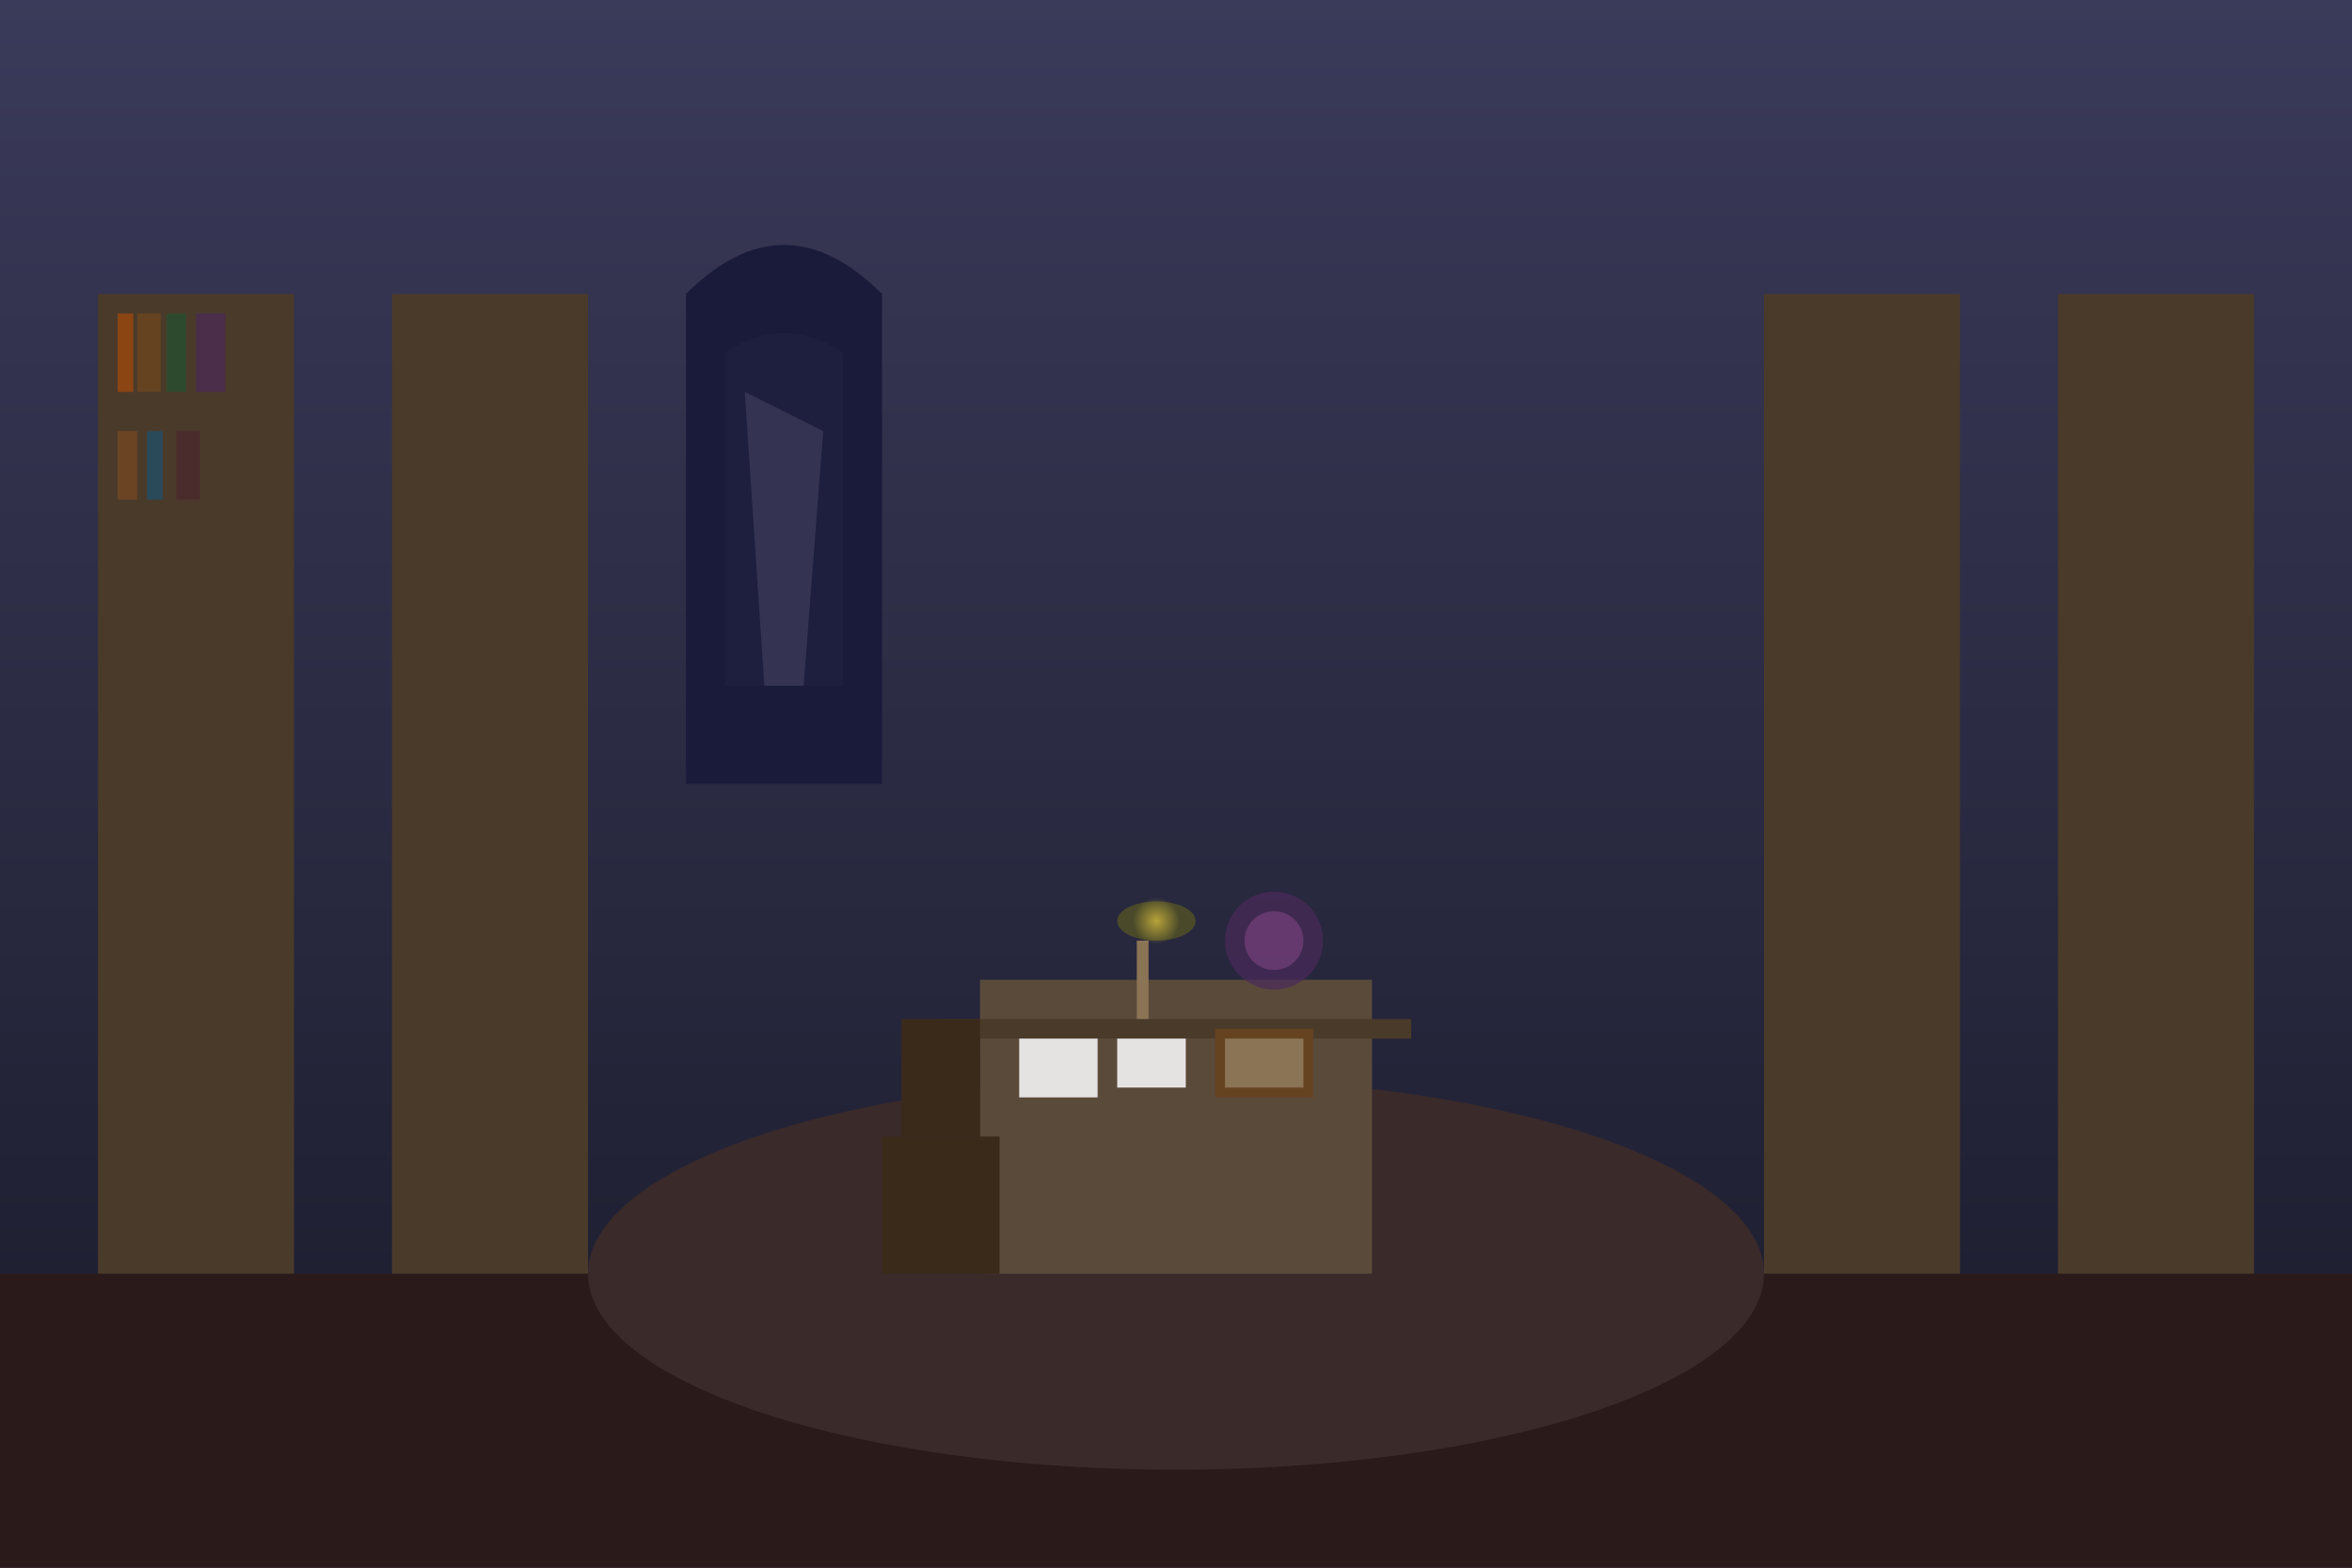 <svg width="1200" height="800" viewBox="0 0 1200 800" xmlns="http://www.w3.org/2000/svg">
  <rect x="0" y="0" width="1200" height="800" fill="#808080" stroke="none"/>
  <defs>
    <linearGradient id="libraryWalls" x1="0%" y1="0%" x2="0%" y2="100%">
      <stop offset="0%" style="stop-color:#3a3a5a;stop-opacity:1" />
      <stop offset="100%" style="stop-color:#1a1a2a;stop-opacity:1" />
    </linearGradient>
    <radialGradient id="lampGlow" cx="50%" cy="50%" r="40%">
      <stop offset="0%" style="stop-color:#ffdd44;stop-opacity:0.6" />
      <stop offset="100%" style="stop-color:#ffdd44;stop-opacity:0" />
    </radialGradient>
  </defs>
  
  <!-- Background -->
  <rect width="1200" height="800" fill="url(#libraryWalls)"/>
  
  <!-- Floor -->
  <rect y="650" width="1200" height="150" fill="#2a1a1a"/>
  
  <!-- Bookshelves -->
  <rect x="50" y="150" width="100" height="500" fill="#4a3a2a"/>
  <rect x="200" y="150" width="100" height="500" fill="#4a3a2a"/>
  <rect x="900" y="150" width="100" height="500" fill="#4a3a2a"/>
  <rect x="1050" y="150" width="100" height="500" fill="#4a3a2a"/>
  
  <!-- Books on shelves -->
  <rect x="60" y="160" width="8" height="40" fill="#8b4513"/>
  <rect x="70" y="160" width="12" height="40" fill="#654321"/>
  <rect x="85" y="160" width="10" height="40" fill="#2e4a2e"/>
  <rect x="100" y="160" width="15" height="40" fill="#4a2e4a"/>
  
  <rect x="60" y="220" width="10" height="35" fill="#6b4423"/>
  <rect x="75" y="220" width="8" height="35" fill="#2a4a5a"/>
  <rect x="90" y="220" width="12" height="35" fill="#4a2c2c"/>
  
  <!-- Central reading area -->
  <ellipse cx="600" cy="650" rx="300" ry="100" fill="#3a2a2a"/>
  
  <!-- Reading table -->
  <rect x="500" y="500" width="200" height="150" fill="#5a4a3a"/>
  <rect x="480" y="520" width="240" height="10" fill="#4a3a2a"/>
  
  <!-- Chair -->
  <rect x="450" y="580" width="60" height="70" fill="#3a2a1a"/>
  <rect x="460" y="520" width="40" height="60" fill="#3a2a1a"/>
  
  <!-- Desk lamp -->
  <rect x="580" y="480" width="6" height="40" fill="#8b7355"/>
  <ellipse cx="590" cy="470" rx="20" ry="10" fill="#4a4a2a"/>
  <circle cx="590" cy="470" r="15" fill="url(#lampGlow)"/>
  
  <!-- Open books on table -->
  <rect x="520" y="530" width="40" height="30" fill="#f4f4f4" opacity="0.9"/>
  <rect x="570" y="530" width="35" height="25" fill="#f4f4f4" opacity="0.9"/>
  
  <!-- Ancient tome -->
  <rect x="620" y="525" width="50" height="35" fill="#654321"/>
  <rect x="625" y="530" width="40" height="25" fill="#8b7355"/>
  
  <!-- Mystical orb -->
  <circle cx="650" cy="480" r="25" fill="#4a2a5a" opacity="0.7"/>
  <circle cx="650" cy="480" r="15" fill="#8a4a8a" opacity="0.5"/>
  
  <!-- Gothic window -->
  <path d="M350 150 Q400 100 450 150 L450 400 L350 400 Z" fill="#1a1a3a"/>
  <path d="M370 180 Q400 160 430 180 L430 350 L370 350 Z" fill="#2a2a4a" opacity="0.3"/>
  
  <!-- Moonlight through window -->
  <polygon points="380,200 420,220 410,350 390,350" fill="#ffffff" opacity="0.1"/>
</svg>
